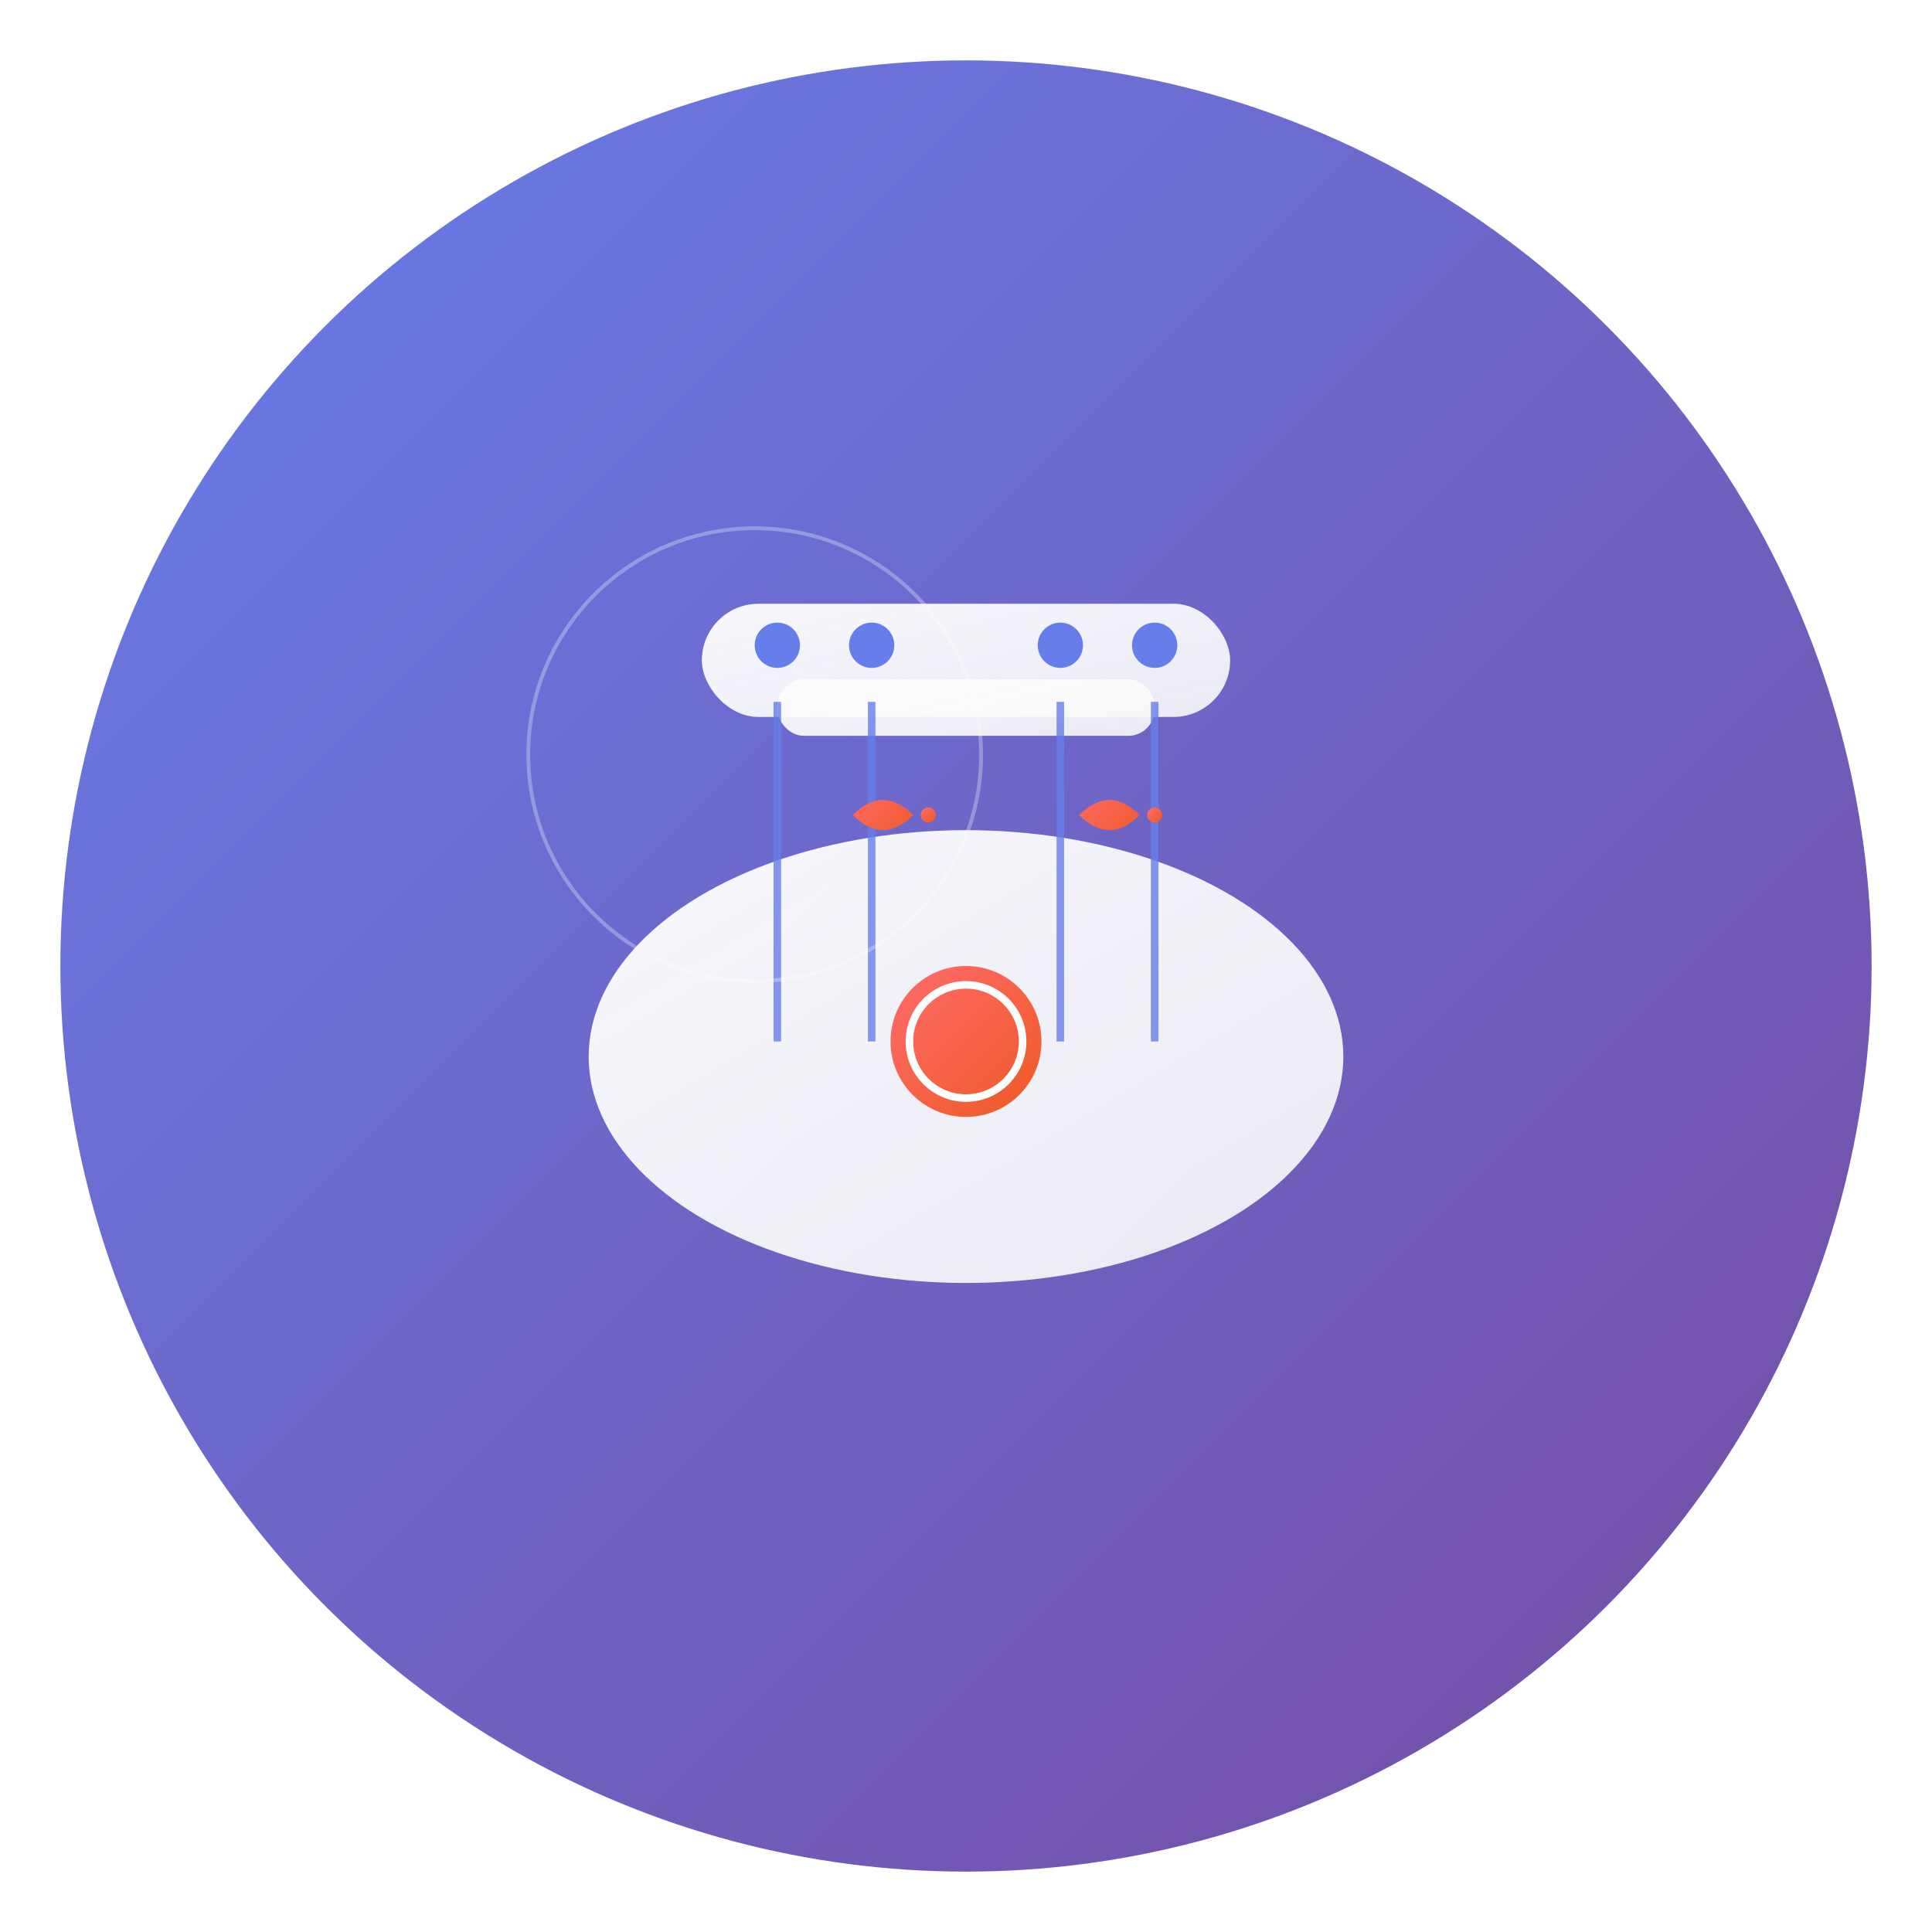 <?xml version="1.0" encoding="UTF-8"?>
<svg width="512" height="512" viewBox="0 0 512 512" xmlns="http://www.w3.org/2000/svg">
  <defs>
    <!-- macOS风格渐变 -->
    <linearGradient id="backgroundGradient" x1="0%" y1="0%" x2="100%" y2="100%">
      <stop offset="0%" style="stop-color:#667eea;stop-opacity:1" />
      <stop offset="100%" style="stop-color:#764ba2;stop-opacity:1" />
    </linearGradient>
    
    <linearGradient id="guitarGradient" x1="0%" y1="0%" x2="100%" y2="100%">
      <stop offset="0%" style="stop-color:#ffffff;stop-opacity:0.95" />
      <stop offset="100%" style="stop-color:#f8f9fa;stop-opacity:0.9" />
    </linearGradient>
    
    <linearGradient id="accentGradient" x1="0%" y1="0%" x2="100%" y2="100%">
      <stop offset="0%" style="stop-color:#ff6b6b;stop-opacity:1" />
      <stop offset="100%" style="stop-color:#ee5a24;stop-opacity:1" />
    </linearGradient>
    
    <!-- 阴影 -->
    <filter id="softShadow" x="-50%" y="-50%" width="200%" height="200%">
      <feGaussianBlur in="SourceAlpha" stdDeviation="8"/>
      <feOffset dx="0" dy="4" result="offset"/>
      <feFlood flood-color="#000000" flood-opacity="0.15"/>
      <feComposite in2="offset" operator="in"/>
      <feMerge>
        <feMergeNode/>
        <feMergeNode in="SourceGraphic"/>
      </feMerge>
    </filter>
  </defs>
  
  <!-- 背景圆形 -->
  <circle cx="256" cy="256" r="240" fill="url(#backgroundGradient)"/>
  
  <!-- 吉他主体 -->
  <g transform="translate(256, 256)">
    <!-- 吉他身体 -->
    <ellipse cx="0" cy="20" rx="100" ry="60" fill="url(#guitarGradient)" filter="url(#softShadow)"/>
    
    <!-- 吉他琴颈 -->
    <rect x="-50" y="-80" width="100" height="15" rx="7" fill="url(#guitarGradient)" filter="url(#softShadow)"/>
    
    <!-- 琴头 -->
    <rect x="-70" y="-100" width="140" height="30" rx="15" fill="url(#guitarGradient)" filter="url(#softShadow)"/>
    
    <!-- 调音钮 -->
    <circle cx="-50" cy="-85" r="6" fill="#667eea"/>
    <circle cx="-25" cy="-85" r="6" fill="#667eea"/>
    <circle cx="25" cy="-85" r="6" fill="#667eea"/>
    <circle cx="50" cy="-85" r="6" fill="#667eea"/>
    
    <!-- 琴弦 -->
    <line x1="-50" y1="-70" x2="-50" y2="20" stroke="#667eea" stroke-width="2" opacity="0.8"/>
    <line x1="-25" y1="-70" x2="-25" y2="20" stroke="#667eea" stroke-width="2" opacity="0.8"/>
    <line x1="25" y1="-70" x2="25" y2="20" stroke="#667eea" stroke-width="2" opacity="0.8"/>
    <line x1="50" y1="-70" x2="50" y2="20" stroke="#667eea" stroke-width="2" opacity="0.8"/>
    
    <!-- 音孔 -->
    <circle cx="0" cy="20" r="20" fill="url(#accentGradient)"/>
    <circle cx="0" cy="20" r="15" fill="none" stroke="#ffffff" stroke-width="2"/>
    
    <!-- 装饰性音符 -->
    <g transform="translate(-30, -40)">
      <path d="M0,0 Q8,-8 16,0 Q8,8 0,0" fill="url(#accentGradient)"/>
      <circle cx="20" cy="0" r="2" fill="url(#accentGradient)"/>
    </g>
    
    <g transform="translate(30, -40)">
      <path d="M0,0 Q8,-8 16,0 Q8,8 0,0" fill="url(#accentGradient)"/>
      <circle cx="20" cy="0" r="2" fill="url(#accentGradient)"/>
    </g>
  </g>
  
  <!-- 高光效果 -->
  <circle cx="200" cy="200" r="60" fill="none" stroke="#ffffff" stroke-width="1" opacity="0.3"/>
</svg>
